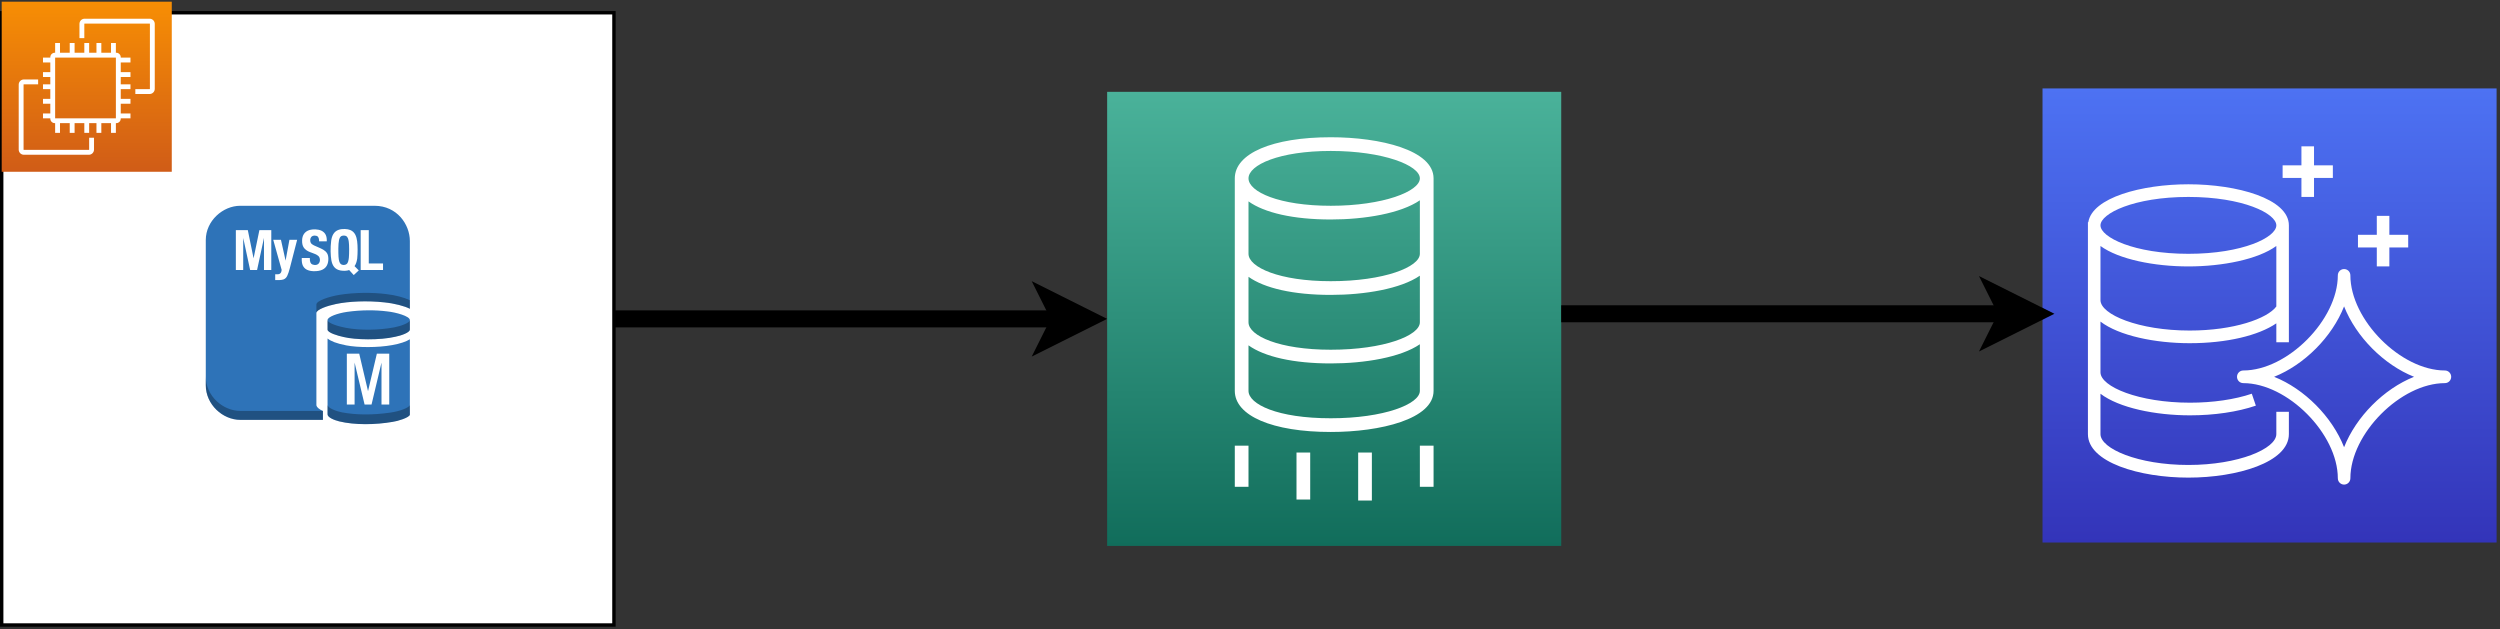 <svg host="65bd71144e" xmlns="http://www.w3.org/2000/svg" xmlns:xlink="http://www.w3.org/1999/xlink" version="1.1" width="735px" height="185px" viewBox="-0.5 -0.5 735 185" content="&lt;mxfile&gt;&lt;diagram id=&quot;9wy1E20qxsnDLDEVCE-z&quot; name=&quot;ページ1&quot;&gt;7Vjfb5swEP5r8oowxpA8BpJ2kzZpUh/2GLnggFeDmXF+7a+fHUyCga1pm06d2jRR8Hdn+3zf3dWXCYyL/a3AVf6Vp4RNPDfdT+Bi4nkABUB9aeTQIOEsbIBM0NQonYE7+osY0DXohqakthQl50zSygYTXpYkkRaGheA7W23Nmb1rhTMyAO4SzIbod5rKvEGnXnjGPxGa5e3OIJg1kgK3yuYkdY5TvutAcDmBseBcNk/FPiZMO6/1SzPv5g/Sk2GClPKSCV4zYYvZxpzN2CUP7WF3OZXkrsKJHu8UoRMY5bJgagTUI66rxsVruidq1WhogrFqS4Qk+w5kTLolvCBSHJSKkSLjHRMeHoKOhxpod/Y3mBq1vOvrFsSG4+y0+tkN6sF4Ytwr8HGv1A9EJtoQVx254rSUx/1QpN7Kgrj5IKUaa+Ro/wAcw8IhCIZq6guM7dAHx7BwCIKhmh61VtvgGBaiocX92WBkNujNVm8Y8Y1ktCTxKXu1j9e8lDFnXBz9D9XfjSYvygROKbFkN+F06fod2YIKtRDlpZKXXOgAitaUsc6chYtiECq8loI/kI5kfXwpSYrrXEf40RwdzFRVhC/4nrBvvKZm+XsuJS86CnNGMy2QXCcONqNEWUWEnUn6hKbWAa8dm4hzxzJNFY9KC4t9puusg3e17whS841IyOdE2xOpYfNka5HEe6VUdQd5ikbSFF0hS9HjWToaSa/N4wgt0CkO9U+2Su9XtKwlLnUx7YegtwxhNB0J6ZKX5DpsAWDTBcGQrmCErsB30MsJazf7qKv/Z131F6ESPq2uqpcfzd5NXcUbwQW+TrIG/doaImfkFgRhi1r3oDP8opS94IL4kbJvOGXnkTebPy1lVbuyUOS9l5RNscT3uCargipU276qidjS5Er/c2GIemkc/Ps0vqCjIWU6172xpoThuqaJzcmPTVEZToJTcLTtL/qbrxoWrIZTYpGRVstgJLW67qFDL7xTCsIUjVu7Vx/zntnhmy5ZHb5mdtn1Ye+u2hzHzOr21r2FfL932eq3po0TBgsdyTwd+zJ+/Zfz+wRC3whTyJ06dm5BHzgheh5dAYIXrPZsztTw/LNOo37+cQwufwM=&lt;/diagram&gt;&lt;/mxfile&gt;">
    <rect x="-0.5" y="-0.5" width="735" height="185" fill="#333333" stroke="none"/>
    <defs>
        <linearGradient x1="0%" y1="100%" x2="0%" y2="0%" id="mx-gradient-f78e04-1-d05c17-1-s-0">
            <stop offset="0%" style="stop-color: rgb(208, 92, 23); stop-opacity: 1;"/>
            <stop offset="100%" style="stop-color: rgb(247, 142, 4); stop-opacity: 1;"/>
        </linearGradient>
        <linearGradient x1="0%" y1="100%" x2="0%" y2="0%" id="mx-gradient-4d72f3-1-3334b9-1-s-0">
            <stop offset="0%" style="stop-color: rgb(51, 52, 185); stop-opacity: 1;"/>
            <stop offset="100%" style="stop-color: rgb(77, 114, 243); stop-opacity: 1;"/>
        </linearGradient>
        <linearGradient x1="0%" y1="100%" x2="0%" y2="0%" id="mx-gradient-4ab29a-1-116d5b-1-s-0">
            <stop offset="0%" style="stop-color: rgb(17, 109, 91); stop-opacity: 1;"/>
            <stop offset="100%" style="stop-color: rgb(74, 178, 154); stop-opacity: 1;"/>
        </linearGradient>
    </defs>
    <g>
        <rect x="0" y="3.25" width="180" height="180" fill="rgb(255, 255, 255)" stroke="rgb(0, 0, 0)" pointer-events="all"/>
        <path d="M 0 0 L 50 0 L 50 50 L 0 50 Z" fill="url(#mx-gradient-f78e04-1-d05c17-1-s-0)" stroke="none" pointer-events="all"/>
        <path d="M 15.71 34.29 L 33.57 34.29 L 33.57 16.43 L 15.71 16.43 Z M 35 16.43 L 37.86 16.43 L 37.86 17.86 L 35 17.86 L 35 20.71 L 37.86 20.71 L 37.86 22.14 L 35 22.14 L 35 24.29 L 37.86 24.29 L 37.86 25.71 L 35 25.71 L 35 28.57 L 37.86 28.57 L 37.86 30 L 35 30 L 35 32.86 L 37.86 32.86 L 37.86 34.29 L 35 34.29 L 35 34.38 C 35 35.12 34.4 35.71 33.67 35.71 L 33.57 35.71 L 33.57 38.57 L 32.14 38.57 L 32.14 35.71 L 29.29 35.71 L 29.29 38.57 L 27.86 38.57 L 27.86 35.71 L 25.71 35.71 L 25.71 38.57 L 24.29 38.57 L 24.29 35.71 L 21.43 35.71 L 21.43 38.57 L 20 38.57 L 20 35.71 L 17.14 35.71 L 17.14 38.57 L 15.71 38.57 L 15.71 35.71 L 15.62 35.71 C 14.88 35.71 14.29 35.12 14.29 34.38 L 14.29 34.29 L 12.14 34.29 L 12.14 32.86 L 14.29 32.86 L 14.29 30 L 12.14 30 L 12.14 28.57 L 14.29 28.57 L 14.29 25.71 L 12.14 25.71 L 12.14 24.29 L 14.29 24.29 L 14.29 22.14 L 12.14 22.14 L 12.14 20.71 L 14.29 20.71 L 14.29 17.86 L 12.14 17.86 L 12.14 16.43 L 14.29 16.43 L 14.29 16.33 C 14.29 15.6 14.88 15 15.62 15 L 15.71 15 L 15.71 12.14 L 17.14 12.14 L 17.14 15 L 20 15 L 20 12.14 L 21.43 12.14 L 21.43 15 L 24.29 15 L 24.29 12.14 L 25.71 12.14 L 25.71 15 L 27.86 15 L 27.86 12.14 L 29.29 12.14 L 29.29 15 L 32.14 15 L 32.14 12.14 L 33.57 12.14 L 33.57 15 L 33.67 15 C 34.4 15 35 15.6 35 16.33 Z M 25.71 43.48 C 25.71 43.53 25.67 43.57 25.63 43.57 L 6.52 43.57 C 6.47 43.57 6.43 43.53 6.43 43.48 L 6.43 24.37 C 6.43 24.33 6.47 24.29 6.52 24.29 L 10.71 24.29 L 10.71 22.86 L 6.52 22.86 C 5.68 22.86 5 23.54 5 24.37 L 5 43.48 C 5 44.32 5.68 45 6.52 45 L 25.63 45 C 26.46 45 27.14 44.32 27.14 43.48 L 27.14 40 L 25.71 40 Z M 45 6.52 L 45 25.63 C 45 26.46 44.32 27.14 43.48 27.14 L 39.29 27.14 L 39.29 25.71 L 43.48 25.71 C 43.53 25.71 43.57 25.67 43.57 25.63 L 43.57 6.52 C 43.57 6.47 43.53 6.43 43.48 6.43 L 24.37 6.43 C 24.33 6.43 24.29 6.47 24.29 6.52 L 24.29 10.71 L 22.86 10.71 L 22.86 6.52 C 22.86 5.68 23.54 5 24.37 5 L 43.48 5 C 44.32 5 45 5.68 45 6.52 Z" fill="#ffffff" stroke="none" pointer-events="all"/>
        <path d="M 120 93.59 L 120 96.39 C 120 97.3 117.3 98.2 115.73 98.5 C 111.15 99.58 103.94 99.41 100.56 98.59 C 98.82 98.23 95.8 97.32 95.8 96.41 L 95.8 93.56 C 95.88 92.64 98.67 91.61 101.54 91.19 C 105.76 90.6 109.82 90.61 113.32 91.05 C 115.86 91.31 119.97 92.43 120 93.59 Z M 120 99.25 L 120 121.43 C 119.82 122.28 116.37 123.35 114.91 123.53 C 109.89 124.41 103.78 124.5 99.21 123.38 C 97.69 123 95.79 122.21 95.8 121.31 L 95.8 99.02 C 96.75 99.79 98.38 100.48 101.3 101.04 C 104.65 101.7 110.53 101.74 114.79 100.96 C 117.04 100.58 118.97 99.91 120 99.25 Z M 94.44 122.94 L 70.17 122.94 C 64.92 122.94 60 118.4 60 112.77 L 60 70.08 C 60 64.4 65.05 60 70.12 60 L 109.61 60 C 116.24 60 120 65.51 120 70.37 L 120 90.28 C 118.49 89.49 115.41 88.68 112.54 88.4 C 107.45 87.83 101.98 88.09 98.26 88.88 C 95.82 89.37 92.52 90.5 92.52 91.52 L 92.52 118.58 C 92.52 119.22 93.61 120.02 94.44 120.31 Z" fill="#2e73b8" stroke="none" pointer-events="all"/>
        <path d="M 120 87.77 L 120 90.28 C 118.49 89.47 115.41 88.7 112.54 88.4 C 107.46 87.85 101.99 88.09 98.26 88.88 C 95.83 89.37 92.52 90.5 92.52 91.52 L 92.52 89.03 C 92.52 87.92 96.18 86.71 99.26 86.19 C 103.69 85.48 108.84 85.42 113.14 85.97 C 115.86 86.3 118.28 86.94 120 87.77 Z M 120 93.59 L 120 96.39 C 120 97.3 117.31 98.2 115.73 98.5 C 111.15 99.57 103.93 99.43 100.56 98.59 C 98.82 98.23 95.8 97.32 95.8 96.41 L 95.8 93.56 C 95.8 94.62 99.49 95.56 101.24 95.89 C 105.41 96.67 110.91 96.59 115.42 95.74 C 117.4 95.35 120 94.42 120 93.59 Z M 120 118.55 L 120 121.43 C 119.82 122.28 116.37 123.35 114.91 123.53 C 109.91 124.38 103.78 124.5 99.21 123.38 C 97.69 123 95.79 122.19 95.8 121.31 L 95.8 118.49 C 95.8 119.51 98.43 120.4 100.06 120.74 C 104.17 121.5 108.94 121.57 114.29 120.8 C 117.05 120.4 119.85 119.36 120 118.55 Z M 94.44 120.31 L 94.44 122.94 L 70.17 122.94 C 64.94 122.94 60 118.38 60 112.77 L 60 110.16 C 60 115.99 65.08 120.31 70.17 120.31 Z" fill-opacity="0.3" fill="#000000" stroke="none" pointer-events="all"/>
        <rect x="60" y="60" width="0" height="0" fill="none" stroke="rgb(0, 0, 0)" pointer-events="all"/>
        <path d="M 101.37 77.16 C 101.87 76.8 101.99 75.95 102.07 75.21 C 102.18 74.04 102.18 71.4 102.04 70.58 C 101.95 69.9 101.78 69.12 101.18 68.86 C 100.66 68.67 100.08 68.77 99.79 68.95 C 99.43 69.21 99.27 69.64 99.18 70.02 C 98.9 71.29 98.96 73.78 99.02 74.95 C 99.11 76.25 99.35 76.83 99.67 77.1 C 100.11 77.5 100.91 77.5 101.37 77.16 Z M 79.26 67.16 L 79.26 78.88 L 77.11 78.88 L 77.11 69.44 L 75.08 78.88 L 73.04 78.88 L 71.01 69.47 L 71 78.88 L 68.84 78.88 L 68.84 67.16 L 72.36 67.16 L 74.05 75.45 L 75.76 67.16 Z M 86.86 70 L 84.7 78.38 C 84.17 80.28 83.85 81.26 82.89 81.64 C 82.25 81.88 81.3 81.85 80.41 81.84 L 80.41 80.14 L 81.09 80.14 C 81.93 80.14 82.24 79.62 82.31 78.86 L 79.83 70 L 82.1 70 L 83.46 76.13 L 84.59 70 Z M 93.31 70.46 C 93.31 69.99 93.29 69.49 92.95 69.08 C 92.57 68.67 91.51 68.62 91.03 69.15 C 90.66 69.55 90.59 70.32 90.86 70.87 C 91.25 71.56 92.16 71.76 93.31 72.31 C 93.99 72.63 95.06 73.01 95.65 73.95 C 96.13 74.65 96.21 76.39 95.63 77.5 C 95.08 78.58 93.9 79.29 91.63 79.23 C 90.08 79.15 89.06 78.67 88.53 77.57 C 88.29 77.04 88.17 76.31 88.22 75.36 L 90.59 75.36 C 90.56 76.48 90.82 77 91.28 77.23 C 92.01 77.54 92.95 77.48 93.35 76.75 C 93.69 76.18 93.63 75.12 92.99 74.68 C 92.11 73.95 90.82 73.87 89.68 73.13 C 89.06 72.67 88.25 72.05 88.32 70.14 C 88.35 68.79 88.97 67.56 90.57 67.1 C 91.48 66.86 92.87 66.83 93.96 67.3 C 95.3 67.94 95.63 69.09 95.57 70.46 Z M 104.98 79 L 103.5 80.37 L 102.15 78.89 C 101.51 79.15 100.44 79.18 99.59 79.02 C 97.95 78.71 97.22 77.62 96.92 76.01 C 96.68 74.68 96.6 72.31 96.87 70.26 C 97.07 68.85 97.63 67.54 99.08 67.06 C 100.15 66.69 101.68 66.78 102.49 67.13 C 103.88 67.71 104.31 69.05 104.5 70.4 C 104.68 71.78 104.68 73.89 104.52 75.53 C 104.37 76.54 104.09 77.26 103.73 77.74 Z M 112.11 78.88 L 105.54 78.88 L 105.54 67.16 L 107.92 67.16 L 107.92 76.95 L 112.11 76.95 Z M 101.47 118.44 L 101.47 103.47 L 105.11 103.47 L 107.7 114.5 L 110.3 103.47 L 113.94 103.47 L 113.94 118.44 L 111.66 118.44 L 111.66 106.11 L 108.73 118.44 L 106.69 118.44 L 103.75 106.09 L 103.75 118.44 Z" fill="#ffffff" stroke="none" pointer-events="all"/>
        <path d="M 600 25.5 L 733.5 25.5 L 733.5 159 L 600 159 Z" fill="url(#mx-gradient-4d72f3-1-3334b9-1-s-0)" stroke="none" pointer-events="all"/>
        <path d="M 676.12 51.82 L 670.59 51.82 L 670.59 48.11 L 676.12 48.11 L 676.12 42.53 L 679.82 42.53 L 679.82 48.11 L 685.36 48.11 L 685.36 51.82 L 679.82 51.82 L 679.82 57.4 L 676.12 57.4 Z M 698.28 72.26 L 692.74 72.26 L 692.74 68.54 L 698.28 68.54 L 698.28 62.97 L 701.97 62.97 L 701.97 68.54 L 707.51 68.54 L 707.51 72.26 L 701.97 72.26 L 701.97 77.83 L 698.28 77.83 Z M 688.66 130.98 C 685.14 122.02 677 113.83 668.09 110.28 C 677 106.73 685.14 98.54 688.66 89.58 C 692.19 98.54 700.33 106.73 709.23 110.28 C 700.33 113.83 692.19 122.02 688.66 130.98 Z M 718.3 108.42 C 705.32 108.42 690.51 93.52 690.51 80.45 C 690.51 79.43 689.69 78.6 688.66 78.6 C 687.64 78.6 686.82 79.43 686.82 80.45 C 686.82 93.52 672.01 108.42 659.02 108.42 C 658.01 108.42 657.18 109.26 657.18 110.28 C 657.18 111.31 658.01 112.14 659.02 112.14 C 672.01 112.14 686.82 127.04 686.82 140.11 C 686.82 141.13 687.64 141.97 688.66 141.97 C 689.69 141.97 690.51 141.13 690.51 140.11 C 690.51 127.04 705.32 112.14 718.3 112.14 C 719.32 112.14 720.15 111.31 720.15 110.28 C 720.15 109.26 719.32 108.42 718.3 108.42 Z M 617.04 71.82 C 622.42 75.75 632.86 77.83 642.89 77.83 C 652.92 77.83 663.36 75.75 668.74 71.82 L 668.74 89.61 C 666.08 93.17 656.29 96.68 643.26 96.68 C 628.26 96.68 617.04 91.96 617.04 87.74 Z M 642.89 57.4 C 658.91 57.4 668.74 62.27 668.74 65.76 C 668.74 69.25 658.91 74.12 642.89 74.12 C 626.88 74.12 617.04 69.25 617.04 65.76 C 617.04 62.27 626.88 57.4 642.89 57.4 Z M 668.74 127.13 C 668.74 131.41 657.68 136.2 642.88 136.2 C 628.09 136.2 617.04 131.41 617.04 127.13 L 617.04 115.26 C 622.49 119.41 633.14 121.61 643.37 121.61 C 650.48 121.61 657.35 120.6 662.72 118.76 L 661.53 115.25 C 656.54 116.95 650.08 117.89 643.37 117.89 C 628.3 117.89 617.04 113.18 617.04 108.96 L 617.04 94.05 C 622.47 98.2 633.08 100.4 643.26 100.4 C 654.17 100.4 663.52 98.14 668.74 94.56 L 668.74 100.13 L 672.43 100.13 L 672.43 65.76 C 672.43 57.91 657.21 53.68 642.89 53.68 C 629.15 53.68 614.62 57.59 613.46 64.83 L 613.35 64.83 L 613.35 127.13 C 613.35 135.44 628.57 139.92 642.88 139.92 C 657.21 139.92 672.43 135.44 672.43 127.13 L 672.43 120.57 L 668.74 120.57 Z" fill="#ffffff" stroke="none" pointer-events="all"/>
        <path d="M 325 26.5 L 458.5 26.5 L 458.5 160 L 325 160 Z" fill="url(#mx-gradient-4ab29a-1-116d5b-1-s-0)" stroke="none" pointer-events="all"/>
        <path d="M 398.8 146.65 L 402.83 146.65 L 402.83 132.54 L 398.8 132.54 Z M 380.67 146.37 L 384.7 146.37 L 384.7 132.54 L 380.67 132.54 Z M 416.94 142.62 L 420.97 142.62 L 420.97 130.53 L 416.94 130.53 Z M 362.53 142.62 L 366.56 142.62 L 366.56 130.53 L 362.53 130.53 Z M 390.74 82.17 C 375.61 82.17 366.56 78.07 366.56 74.11 L 366.56 58.71 C 371.24 62.06 379.73 64.03 390.74 64.03 C 400.78 64.03 411.35 62.23 416.94 58.39 L 416.94 74.11 C 416.94 78 406.41 82.17 390.74 82.17 Z M 390.74 102.32 C 375.61 102.32 366.56 98.22 366.56 94.26 L 366.56 80.88 C 371.24 84.23 379.73 86.2 390.74 86.2 C 400.78 86.2 411.35 84.4 416.94 80.55 L 416.94 94.26 C 416.94 98.15 406.41 102.32 390.74 102.32 Z M 390.74 122.47 C 375.04 122.47 366.56 118.32 366.56 114.41 L 366.56 101.03 C 371.24 104.38 379.73 106.35 390.74 106.35 C 400.78 106.35 411.35 104.55 416.94 100.71 L 416.94 114.41 C 416.94 118.3 406.41 122.47 390.74 122.47 Z M 390.74 43.88 C 406.18 43.88 416.94 48.13 416.94 51.94 C 416.94 55.75 406.18 60 390.74 60 C 375.61 60 366.56 55.9 366.56 51.94 C 366.56 47.98 375.61 43.88 390.74 43.88 Z M 390.74 39.85 C 373.6 39.85 362.53 44.6 362.53 51.94 L 362.53 114.41 C 362.53 121.75 373.6 126.5 390.74 126.5 C 405.3 126.5 420.97 122.72 420.97 114.41 L 420.97 51.94 C 420.97 43.63 405.3 39.85 390.74 39.85 Z" fill="#ffffff" stroke="none" pointer-events="all"/>
        <path d="M 180 93.25 L 311.16 93.25" fill="none" stroke="rgb(0, 0, 0)" stroke-width="5" stroke-miterlimit="10" pointer-events="stroke"/>
        <path d="M 319.41 93.25 L 308.41 98.75 L 311.16 93.25 L 308.41 87.75 Z" fill="rgb(0, 0, 0)" stroke="rgb(0, 0, 0)" stroke-width="5" stroke-miterlimit="10" pointer-events="all"/>
        <path d="M 458.5 91.75 L 589.66 91.75" fill="none" stroke="rgb(0, 0, 0)" stroke-width="5" stroke-miterlimit="10" pointer-events="stroke"/>
        <path d="M 597.91 91.75 L 586.91 97.25 L 589.66 91.75 L 586.91 86.25 Z" fill="rgb(0, 0, 0)" stroke="rgb(0, 0, 0)" stroke-width="5" stroke-miterlimit="10" pointer-events="all"/>
    </g>
</svg>